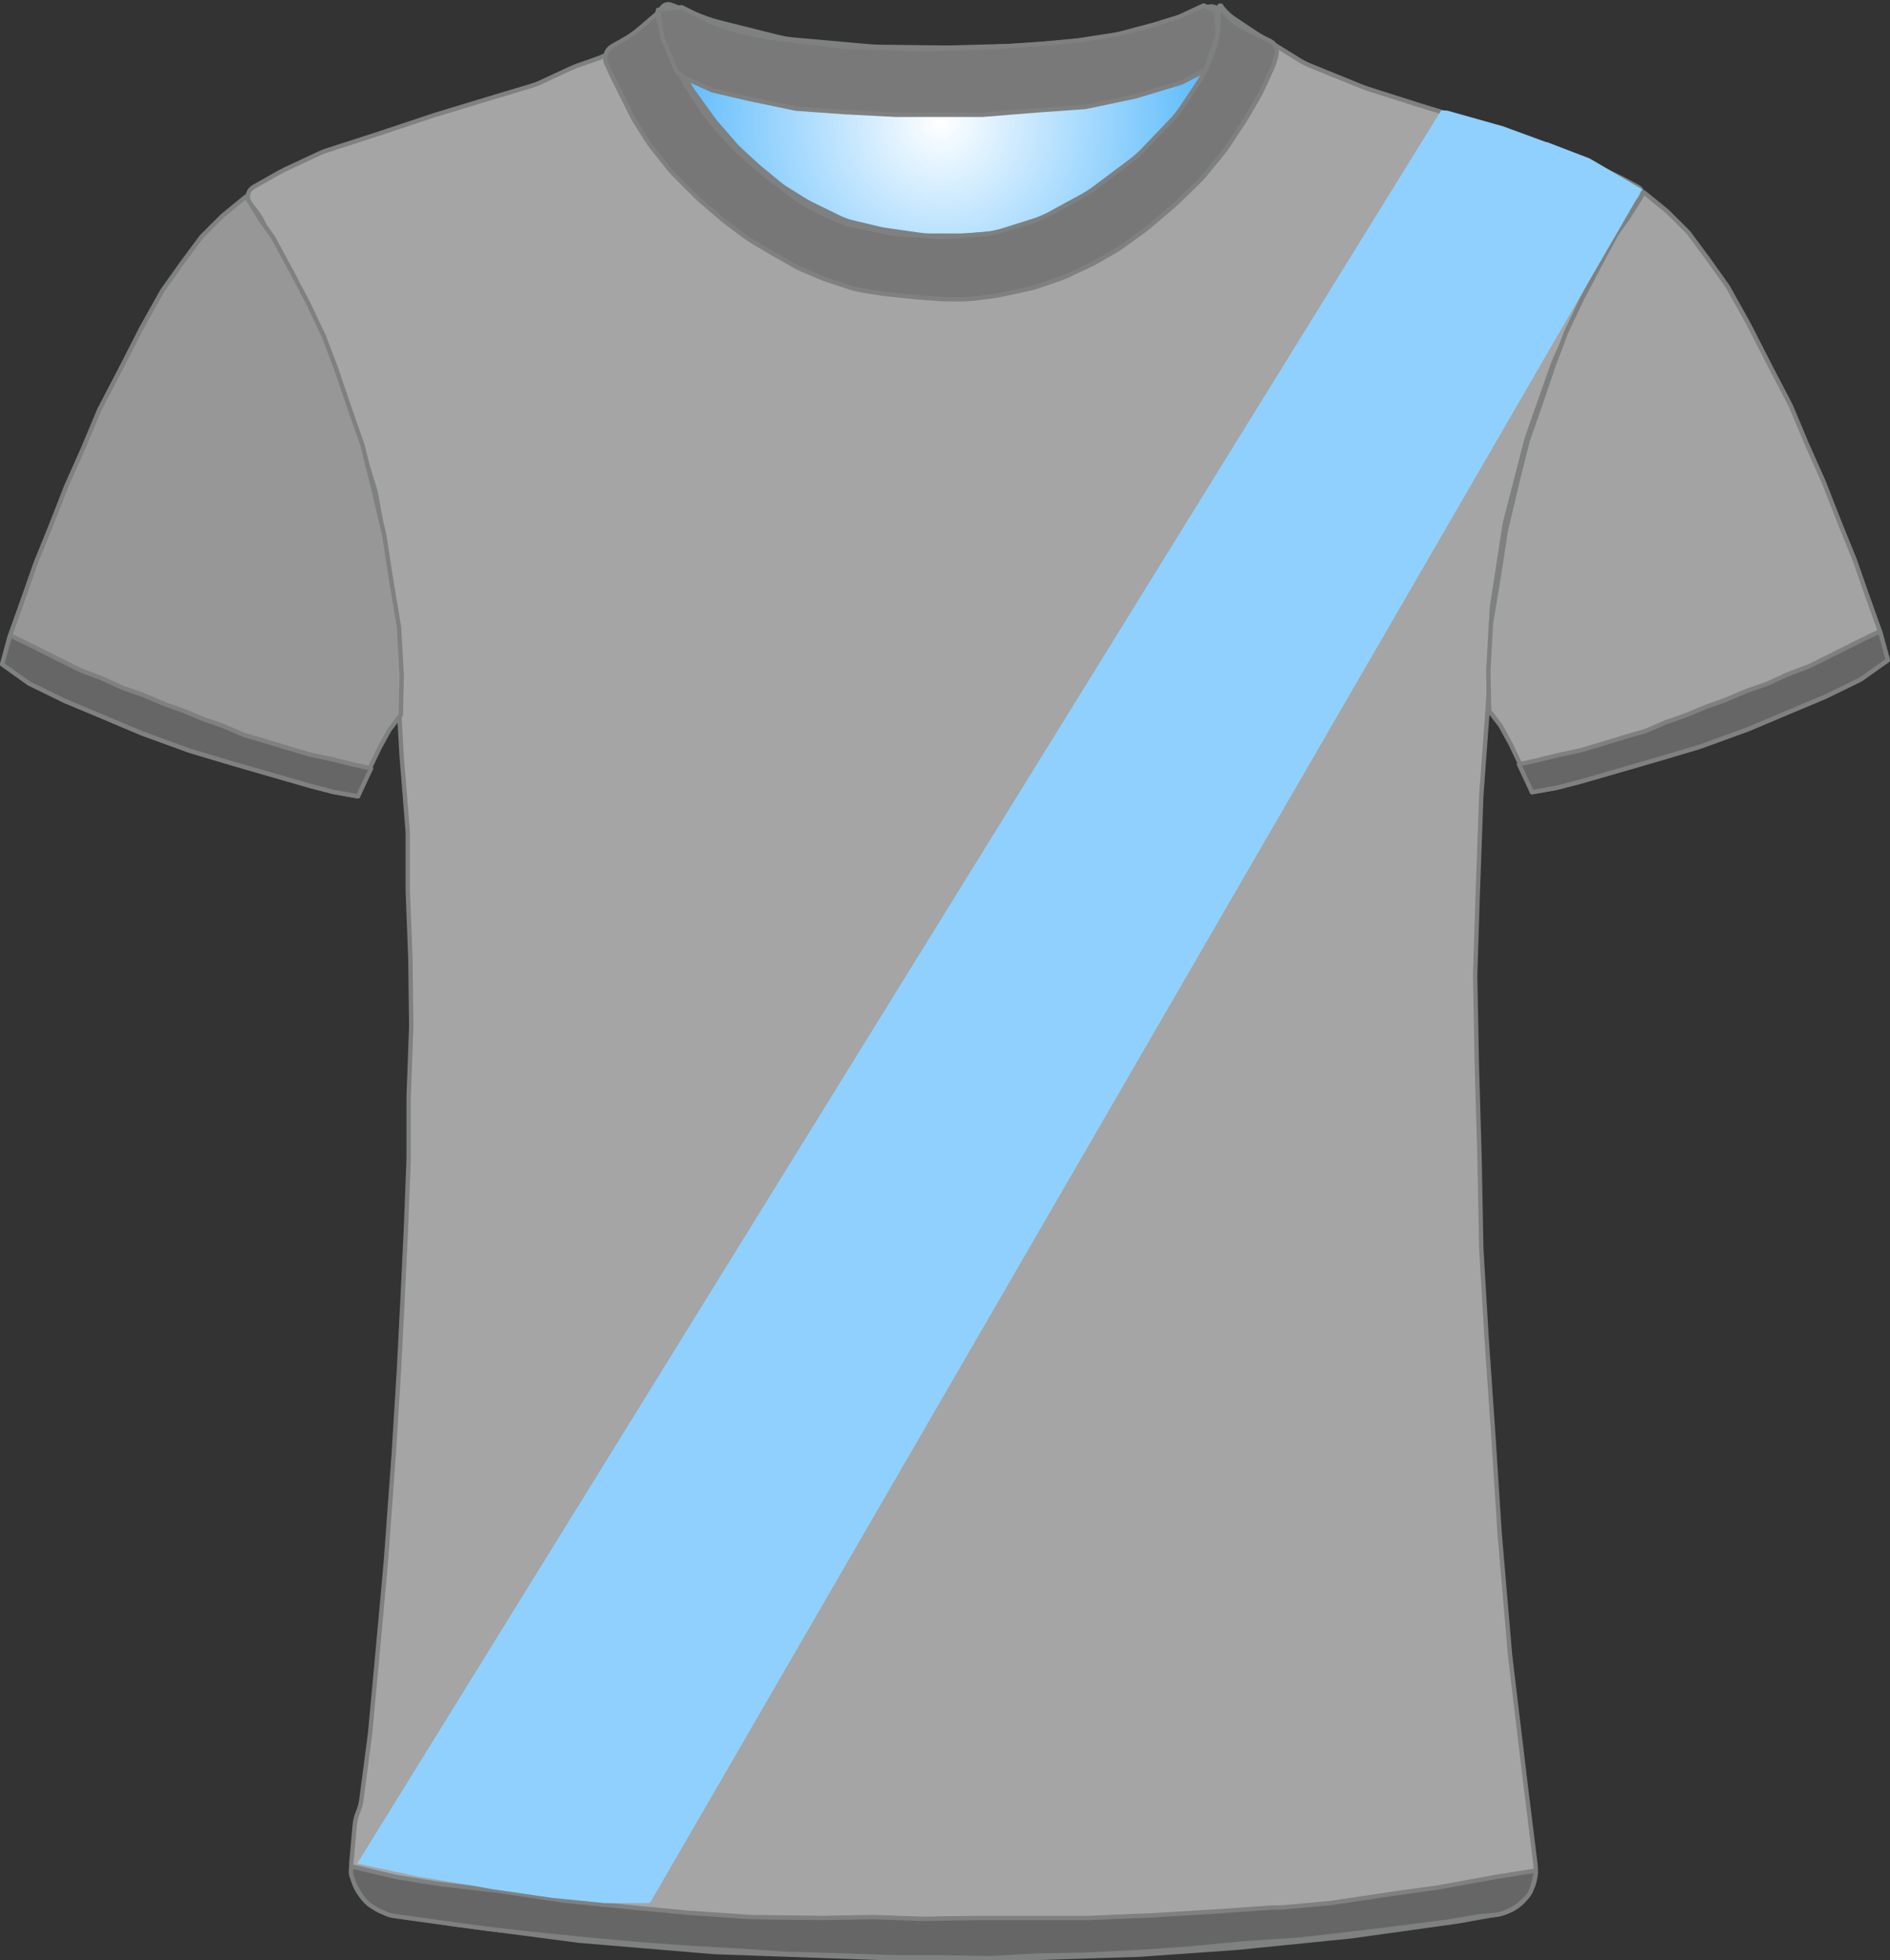 <?xml version="1.0" encoding="UTF-8" standalone="no"?>
<!DOCTYPE svg PUBLIC "-//W3C//DTD SVG 1.1//EN" "http://www.w3.org/Graphics/SVG/1.1/DTD/svg11.dtd">
<svg xmlns="http://www.w3.org/2000/svg" xmlns:xl="http://www.w3.org/1999/xlink" version="1.1" viewBox="31.5 221.5 432.405 448.4" width="432.405pt" height="448.4pt" xmlns:dc="http://purl.org/dc/elements/1.1/">
  <rect x="31.5" y="221.5" width="432.405" height="448.4" fill="#333333" stroke="none"/>
  <defs>
    <radialGradient cx="0" cy="0" r="1" id="Gradient" gradientUnits="userSpaceOnUse">
      <stop offset="0" stop-color="white"/>
      <stop offset="1" stop-color="#43b0fc"/>
    </radialGradient>
    <radialGradient id="Obj_Gradient" xl:href="#Gradient" gradientTransform="translate(246.759 249.4) scale(70.263)"/>
  </defs>
  <g stroke="none" stroke-opacity="1" stroke-dasharray="none" fill="none" fill-opacity="1">
    <title>Minsesotta</title>
    <g>
      <title>Capa 1</title>
      <path d="M 185.006 222.59 L 193.171 225.708 C 194.029 226.036 194.906 226.312 195.797 226.534 L 209.514 229.964 C 210.676 230.254 211.858 230.453 213.051 230.56 L 230.577 232.121 C 231.165 232.174 231.755 232.204 232.345 232.211 L 247.824 232.395 C 248.114 232.398 248.404 232.396 248.695 232.389 L 263.118 232.014 C 263.479 232.005 263.839 231.987 264.199 231.96 L 278.571 230.909 C 279.562 230.836 280.548 230.7 281.521 230.5 L 293.094 228.122 C 294.136 227.907 295.162 227.621 296.165 227.265 L 307.917 223.09 C 309.007 222.703 310.21 223.234 310.659 224.3 L 310.659 224.3 C 311.181 225.54 311.333 226.905 311.097 228.229 L 310.916 229.24 C 310.613 230.941 310.118 232.603 309.442 234.193 L 307.899 237.824 C 307.34 239.139 306.661 240.398 305.868 241.586 L 302.183 247.115 C 301.435 248.236 300.591 249.29 299.659 250.263 L 293.364 256.838 C 292.495 257.744 291.555 258.578 290.55 259.332 L 282.176 265.613 C 281.299 266.27 280.377 266.864 279.416 267.39 L 272.231 271.321 C 270.92 272.039 269.542 272.627 268.116 273.077 L 261.443 275.184 C 259.727 275.726 257.952 276.065 256.156 276.193 L 249.27 276.685 C 248.197 276.762 247.121 276.763 246.049 276.689 L 237.612 276.107 C 236.578 276.036 235.55 275.895 234.535 275.685 L 227.4 274.208 C 225.448 273.805 223.556 273.149 221.774 272.257 L 217.114 269.927 C 215.88 269.31 214.704 268.584 213.6 267.756 L 207.918 263.494 C 207.479 263.165 207.052 262.82 206.637 262.46 L 200.882 257.462 C 200.068 256.755 199.304 255.991 198.597 255.177 L 194.192 250.104 C 193.438 249.236 192.75 248.312 192.134 247.341 L 188.4 241.453 C 188.04 240.885 187.704 240.301 187.395 239.703 L 185.775 236.57 C 185.166 235.392 184.659 234.164 184.262 232.899 L 182.982 228.826 C 182.767 228.142 182.584 227.449 182.434 226.749 L 182.359 226.4 C 182.165 225.492 182.272 224.544 182.665 223.703 L 182.759 223.5 C 183.154 222.655 184.134 222.258 185.006 222.59 Z" fill="url(#Obj_Gradient)"/>
      <path d="M 185.006 222.59 L 193.171 225.708 C 194.029 226.036 194.906 226.312 195.797 226.534 L 209.514 229.964 C 210.676 230.254 211.858 230.453 213.051 230.56 L 230.577 232.121 C 231.165 232.174 231.755 232.204 232.345 232.211 L 247.824 232.395 C 248.114 232.398 248.404 232.396 248.695 232.389 L 263.118 232.014 C 263.479 232.005 263.839 231.987 264.199 231.96 L 278.571 230.909 C 279.562 230.836 280.548 230.7 281.521 230.5 L 293.094 228.122 C 294.136 227.907 295.162 227.621 296.165 227.265 L 307.917 223.09 C 309.007 222.703 310.21 223.234 310.659 224.3 L 310.659 224.3 C 311.181 225.54 311.333 226.905 311.097 228.229 L 310.916 229.24 C 310.613 230.941 310.118 232.603 309.442 234.193 L 307.899 237.824 C 307.34 239.139 306.661 240.398 305.868 241.586 L 302.183 247.115 C 301.435 248.236 300.591 249.29 299.659 250.263 L 293.364 256.838 C 292.495 257.744 291.555 258.578 290.55 259.332 L 282.176 265.613 C 281.299 266.27 280.377 266.864 279.416 267.39 L 272.231 271.321 C 270.92 272.039 269.542 272.627 268.116 273.077 L 261.443 275.184 C 259.727 275.726 257.952 276.065 256.156 276.193 L 249.27 276.685 C 248.197 276.762 247.121 276.763 246.049 276.689 L 237.612 276.107 C 236.578 276.036 235.55 275.895 234.535 275.685 L 227.4 274.208 C 225.448 273.805 223.556 273.149 221.774 272.257 L 217.114 269.927 C 215.88 269.31 214.704 268.584 213.6 267.756 L 207.918 263.494 C 207.479 263.165 207.052 262.82 206.637 262.46 L 200.882 257.462 C 200.068 256.755 199.304 255.991 198.597 255.177 L 194.192 250.104 C 193.438 249.236 192.75 248.312 192.134 247.341 L 188.4 241.453 C 188.04 240.885 187.704 240.301 187.395 239.703 L 185.775 236.57 C 185.166 235.392 184.659 234.164 184.262 232.899 L 182.982 228.826 C 182.767 228.142 182.584 227.449 182.434 226.749 L 182.359 226.4 C 182.165 225.492 182.272 224.544 182.665 223.703 L 182.759 223.5 C 183.154 222.655 184.134 222.258 185.006 222.59 Z" stroke="#7f8080" stroke-linecap="round" stroke-linejoin="round" stroke-width="1"/>
      <path d="M 120.973 659.264 L 134.716 661.554 C 134.899 661.585 135.083 661.612 135.267 661.636 L 163.621 665.352 C 163.867 665.384 164.115 665.41 164.362 665.431 L 194.605 667.968 C 194.862 667.989 195.12 668.005 195.377 668.014 L 234.308 669.39 C 234.497 669.397 234.685 669.4 234.874 669.4 L 266.341 669.4 C 266.507 669.4 266.674 669.397 266.841 669.392 L 291.875 668.61 C 292.086 668.603 292.296 668.593 292.506 668.578 L 314.553 667.017 C 314.712 667.006 314.87 666.992 315.028 666.976 L 340.288 664.431 C 340.49 664.41 340.691 664.386 340.892 664.358 L 364.685 661.043 C 364.889 661.014 365.092 660.982 365.295 660.946 L 374.491 659.3 C 379.818 658.347 383.469 653.393 382.802 648.023 L 380.595 630.232 C 380.592 630.211 380.589 630.189 380.587 630.168 L 377.023 600.47 C 377.002 600.29 376.983 600.11 376.968 599.93 L 374.605 572.37 C 374.596 572.257 374.587 572.143 374.58 572.029 L 373.193 550.438 C 373.192 550.413 373.19 550.387 373.188 550.362 L 371.596 527.276 C 371.593 527.225 371.589 527.175 371.586 527.124 L 370.41 507.322 C 370.397 507.107 370.389 506.893 370.385 506.678 L 369.992 486.083 C 369.991 486.028 369.99 485.972 369.988 485.917 L 369.393 465.683 C 369.392 465.628 369.39 465.572 369.389 465.517 L 368.999 445.008 C 368.993 444.736 368.995 444.464 369.004 444.193 L 369.59 425.833 C 369.59 425.811 369.591 425.789 369.592 425.767 L 370.38 403.898 C 370.387 403.699 370.398 403.501 370.413 403.303 L 371.97 382.082 C 371.984 381.894 371.994 381.706 372.002 381.517 L 372.756 361.618 C 372.779 361.007 372.837 360.397 372.931 359.792 L 375.67 341.988 C 375.75 341.463 375.857 340.942 375.99 340.428 L 380.618 322.47 C 380.733 322.024 380.868 321.582 381.021 321.147 L 386.741 304.908 C 386.908 304.436 387.096 303.973 387.305 303.519 L 392.837 291.534 C 392.939 291.311 393.047 291.091 393.16 290.874 L 398.522 280.532 C 398.568 280.444 398.614 280.356 398.662 280.269 L 403.878 270.652 C 404.615 269.293 405.565 268.06 406.691 267 L 406.691 267 C 407.366 266.365 407.398 265.302 406.763 264.627 C 406.638 264.495 406.493 264.383 406.333 264.298 L 403.119 262.576 C 402.9 262.459 402.679 262.347 402.455 262.24 L 394.601 258.491 C 394.194 258.297 393.78 258.12 393.358 257.961 L 383.683 254.31 C 383.488 254.237 383.292 254.167 383.094 254.101 L 370.4 249.87 C 370.26 249.823 370.121 249.779 369.98 249.736 L 357.097 245.832 C 357.026 245.811 356.956 245.789 356.885 245.766 L 344.381 241.788 C 343.988 241.663 343.599 241.522 343.216 241.367 L 331.24 236.507 C 330.409 236.17 329.607 235.763 328.844 235.291 L 319.224 229.344 C 319.069 229.248 318.915 229.149 318.762 229.048 L 313.872 225.788 C 312.891 225.133 312.019 224.327 311.291 223.4 L 311.291 223.4 C 311.185 223.266 310.991 223.242 310.856 223.348 C 310.753 223.429 310.712 223.565 310.754 223.689 L 310.891 224.1 C 311.35 225.478 311.455 226.949 311.195 228.378 L 310.8 230.551 C 310.528 232.043 310.047 233.488 309.369 234.844 L 307.836 237.909 C 307.54 238.502 307.206 239.077 306.838 239.629 L 303.635 244.434 C 303.206 245.077 302.731 245.688 302.214 246.263 L 297.652 251.332 C 297.611 251.377 297.57 251.423 297.528 251.468 L 291.534 257.976 C 290.906 258.657 290.221 259.283 289.485 259.846 L 284.46 263.688 C 284.014 264.029 283.551 264.346 283.071 264.639 L 276.585 268.594 C 275.923 268.997 275.233 269.352 274.52 269.656 L 267.404 272.684 C 266.597 273.027 265.762 273.304 264.909 273.511 L 260.83 274.5 C 260.005 274.7 259.166 274.834 258.32 274.9 L 252.619 275.35 C 252.201 275.383 251.78 275.4 251.36 275.4 L 244.328 275.4 C 243.571 275.4 242.815 275.346 242.065 275.239 L 234.119 274.104 C 233.634 274.035 233.152 273.943 232.675 273.83 L 226.714 272.41 C 225.569 272.138 224.457 271.739 223.399 271.223 L 217.119 268.156 C 216.634 267.919 216.161 267.657 215.702 267.373 L 211.491 264.758 C 210.891 264.387 210.317 263.975 209.773 263.528 L 205.326 259.876 C 205.103 259.692 204.884 259.502 204.671 259.307 L 200.868 255.821 C 200.417 255.407 199.99 254.968 199.589 254.505 L 195.47 249.753 C 195.151 249.385 194.848 249.002 194.564 248.606 L 190.134 242.436 C 189.639 241.746 189.2 241.019 188.821 240.26 L 186.244 235.107 C 186.209 235.036 186.174 234.964 186.139 234.892 L 184.891 232.3 C 184.04 230.533 183.685 228.569 183.862 226.616 L 184.042 224.633 C 184.066 224.372 183.873 224.14 183.611 224.116 C 183.449 224.101 183.29 224.171 183.191 224.3 L 183.191 224.3 C 182.527 225.162 181.747 225.929 180.873 226.576 L 176.976 229.463 C 176.853 229.554 176.728 229.644 176.601 229.732 L 171.979 232.954 C 170.792 233.781 169.499 234.443 168.134 234.923 L 163.527 236.541 C 163.036 236.714 162.555 236.91 162.083 237.129 L 155.236 240.314 C 154.54 240.637 153.822 240.911 153.086 241.131 L 142.216 244.392 C 142.199 244.398 142.182 244.403 142.166 244.408 L 131.198 247.737 C 131.06 247.779 130.922 247.823 130.786 247.868 L 117.864 252.175 C 117.815 252.192 117.766 252.208 117.717 252.224 L 106.349 255.891 C 105.711 256.097 105.086 256.343 104.478 256.627 L 96.546 260.34 C 96.176 260.513 95.813 260.701 95.457 260.902 L 89.511 264.263 C 88.257 264.971 87.816 266.561 88.524 267.814 C 88.601 267.95 88.69 268.08 88.791 268.2 L 89.655 269.237 C 90.41 270.143 91.062 271.13 91.6 272.179 L 94.678 278.179 C 94.753 278.326 94.831 278.472 94.911 278.617 L 98.866 285.773 C 98.949 285.924 99.03 286.077 99.109 286.231 L 103.217 294.269 C 103.466 294.756 103.69 295.256 103.888 295.766 L 107.371 304.748 C 107.384 304.783 107.398 304.817 107.411 304.852 L 111.008 313.938 C 111.13 314.246 111.242 314.558 111.345 314.873 L 113.967 322.926 C 113.983 322.975 113.999 323.025 114.014 323.075 L 117.086 332.833 C 117.289 333.477 117.451 334.133 117.571 334.798 L 119.556 345.807 C 119.579 345.936 119.601 346.065 119.621 346.193 L 121.327 357.187 C 121.369 357.462 121.405 357.739 121.433 358.016 L 122.321 366.713 C 122.367 367.171 122.394 367.63 122.401 368.091 L 122.586 380.066 C 122.589 380.289 122.597 380.511 122.61 380.733 L 123.38 394.215 C 123.387 394.338 123.396 394.462 123.406 394.585 L 124.739 411.159 C 124.774 411.586 124.791 412.014 124.791 412.443 L 124.791 424.892 C 124.791 425.097 124.795 425.302 124.803 425.507 L 125.383 440.596 C 125.388 440.732 125.392 440.868 125.393 441.004 L 125.586 455.8 C 125.589 456.067 125.586 456.333 125.576 456.6 L 125.002 472.104 C 124.994 472.301 124.991 472.499 124.991 472.696 L 124.991 486.292 C 124.991 486.497 124.987 486.702 124.979 486.907 L 124.394 502.122 C 124.392 502.174 124.39 502.226 124.387 502.278 L 123.592 518.781 C 123.591 518.793 123.59 518.807 123.59 518.819 L 122.795 534.511 C 122.792 534.57 122.789 534.63 122.785 534.689 L 121.596 553.91 C 121.593 553.97 121.589 554.03 121.584 554.09 L 119.801 578.459 C 119.794 578.553 119.787 578.647 119.778 578.74 L 117.992 598.385 C 117.991 598.395 117.99 598.405 117.989 598.415 L 116.219 617.5 C 116.2 617.7 116.178 617.9 116.152 618.099 L 114.191 633.072 C 114.058 634.086 113.789 635.078 113.391 636.02 L 113.391 636.02 C 112.993 636.961 112.745 637.957 112.654 638.975 L 111.891 647.52 C 111.383 653.207 115.341 658.325 120.973 659.264 Z" fill="#a5a5a5"/>
      <path d="M 120.973 659.264 L 134.716 661.554 C 134.899 661.585 135.083 661.612 135.267 661.636 L 163.621 665.352 C 163.867 665.384 164.115 665.41 164.362 665.431 L 194.605 667.968 C 194.862 667.989 195.12 668.005 195.377 668.014 L 234.308 669.39 C 234.497 669.397 234.685 669.4 234.874 669.4 L 266.341 669.4 C 266.507 669.4 266.674 669.397 266.841 669.392 L 291.875 668.61 C 292.086 668.603 292.296 668.593 292.506 668.578 L 314.553 667.017 C 314.712 667.006 314.87 666.992 315.028 666.976 L 340.288 664.431 C 340.49 664.41 340.691 664.386 340.892 664.358 L 364.685 661.043 C 364.889 661.014 365.092 660.982 365.295 660.946 L 374.491 659.3 C 379.818 658.347 383.469 653.393 382.802 648.023 L 380.595 630.232 C 380.592 630.211 380.589 630.189 380.587 630.168 L 377.023 600.47 C 377.002 600.29 376.983 600.11 376.968 599.93 L 374.605 572.37 C 374.596 572.257 374.587 572.143 374.58 572.029 L 373.193 550.438 C 373.192 550.413 373.19 550.387 373.188 550.362 L 371.596 527.276 C 371.593 527.225 371.589 527.175 371.586 527.124 L 370.41 507.322 C 370.397 507.107 370.389 506.893 370.385 506.678 L 369.992 486.083 C 369.991 486.028 369.99 485.972 369.988 485.917 L 369.393 465.683 C 369.392 465.628 369.39 465.572 369.389 465.517 L 368.999 445.008 C 368.993 444.736 368.995 444.464 369.004 444.193 L 369.59 425.833 C 369.59 425.811 369.591 425.789 369.592 425.767 L 370.38 403.898 C 370.387 403.699 370.398 403.501 370.413 403.303 L 371.97 382.082 C 371.984 381.894 371.994 381.706 372.002 381.517 L 372.756 361.618 C 372.779 361.007 372.837 360.397 372.931 359.792 L 375.67 341.988 C 375.75 341.463 375.857 340.942 375.99 340.428 L 380.618 322.47 C 380.733 322.024 380.868 321.582 381.021 321.147 L 386.741 304.908 C 386.908 304.436 387.096 303.973 387.305 303.519 L 392.837 291.534 C 392.939 291.311 393.047 291.091 393.16 290.874 L 398.522 280.532 C 398.568 280.444 398.614 280.356 398.662 280.269 L 403.878 270.652 C 404.615 269.293 405.565 268.06 406.691 267 L 406.691 267 C 407.366 266.365 407.398 265.302 406.763 264.627 C 406.638 264.495 406.493 264.383 406.333 264.298 L 403.119 262.576 C 402.9 262.459 402.679 262.347 402.455 262.24 L 394.601 258.491 C 394.194 258.297 393.78 258.12 393.358 257.961 L 383.683 254.31 C 383.488 254.237 383.292 254.167 383.094 254.101 L 370.4 249.87 C 370.26 249.823 370.121 249.779 369.98 249.736 L 357.097 245.832 C 357.026 245.811 356.956 245.789 356.885 245.766 L 344.381 241.788 C 343.988 241.663 343.599 241.522 343.216 241.367 L 331.24 236.507 C 330.409 236.17 329.607 235.763 328.844 235.291 L 319.224 229.344 C 319.069 229.248 318.915 229.149 318.762 229.048 L 313.872 225.788 C 312.891 225.133 312.019 224.327 311.291 223.4 L 311.291 223.4 C 311.185 223.266 310.991 223.242 310.856 223.348 C 310.753 223.429 310.712 223.565 310.754 223.689 L 310.891 224.1 C 311.35 225.478 311.455 226.949 311.195 228.378 L 310.8 230.551 C 310.528 232.043 310.047 233.488 309.369 234.844 L 307.836 237.909 C 307.54 238.502 307.206 239.077 306.838 239.629 L 303.635 244.434 C 303.206 245.077 302.731 245.688 302.214 246.263 L 297.652 251.332 C 297.611 251.377 297.57 251.423 297.528 251.468 L 291.534 257.976 C 290.906 258.657 290.221 259.283 289.485 259.846 L 284.46 263.688 C 284.014 264.029 283.551 264.346 283.071 264.639 L 276.585 268.594 C 275.923 268.997 275.233 269.352 274.52 269.656 L 267.404 272.684 C 266.597 273.027 265.762 273.304 264.909 273.511 L 260.83 274.5 C 260.005 274.7 259.166 274.834 258.32 274.9 L 252.619 275.35 C 252.201 275.383 251.78 275.4 251.36 275.4 L 244.328 275.4 C 243.571 275.4 242.815 275.346 242.065 275.239 L 234.119 274.104 C 233.634 274.035 233.152 273.943 232.675 273.83 L 226.714 272.41 C 225.569 272.138 224.457 271.739 223.399 271.223 L 217.119 268.156 C 216.634 267.919 216.161 267.657 215.702 267.373 L 211.491 264.758 C 210.891 264.387 210.317 263.975 209.773 263.528 L 205.326 259.876 C 205.103 259.692 204.884 259.502 204.671 259.307 L 200.868 255.821 C 200.417 255.407 199.99 254.968 199.589 254.505 L 195.47 249.753 C 195.151 249.385 194.848 249.002 194.564 248.606 L 190.134 242.436 C 189.639 241.746 189.2 241.019 188.821 240.26 L 186.244 235.107 C 186.209 235.036 186.174 234.964 186.139 234.892 L 184.891 232.3 C 184.04 230.533 183.685 228.569 183.862 226.616 L 184.042 224.633 C 184.066 224.372 183.873 224.14 183.611 224.116 C 183.449 224.101 183.29 224.171 183.191 224.3 L 183.191 224.3 C 182.527 225.162 181.747 225.929 180.873 226.576 L 176.976 229.463 C 176.853 229.554 176.728 229.644 176.601 229.732 L 171.979 232.954 C 170.792 233.781 169.499 234.443 168.134 234.923 L 163.527 236.541 C 163.036 236.714 162.555 236.91 162.083 237.129 L 155.236 240.314 C 154.54 240.637 153.822 240.911 153.086 241.131 L 142.216 244.392 C 142.199 244.398 142.182 244.403 142.166 244.408 L 131.198 247.737 C 131.06 247.779 130.922 247.823 130.786 247.868 L 117.864 252.175 C 117.815 252.192 117.766 252.208 117.717 252.224 L 106.349 255.891 C 105.711 256.097 105.086 256.343 104.478 256.627 L 96.546 260.34 C 96.176 260.513 95.813 260.701 95.457 260.902 L 89.511 264.263 C 88.257 264.971 87.816 266.561 88.524 267.814 C 88.601 267.95 88.69 268.08 88.791 268.2 L 89.655 269.237 C 90.41 270.143 91.062 271.13 91.6 272.179 L 94.678 278.179 C 94.753 278.326 94.831 278.472 94.911 278.617 L 98.866 285.773 C 98.949 285.924 99.03 286.077 99.109 286.231 L 103.217 294.269 C 103.466 294.756 103.69 295.256 103.888 295.766 L 107.371 304.748 C 107.384 304.783 107.398 304.817 107.411 304.852 L 111.008 313.938 C 111.13 314.246 111.242 314.558 111.345 314.873 L 113.967 322.926 C 113.983 322.975 113.999 323.025 114.014 323.075 L 117.086 332.833 C 117.289 333.477 117.451 334.133 117.571 334.798 L 119.556 345.807 C 119.579 345.936 119.601 346.065 119.621 346.193 L 121.327 357.187 C 121.369 357.462 121.405 357.739 121.433 358.016 L 122.321 366.713 C 122.367 367.171 122.394 367.63 122.401 368.091 L 122.586 380.066 C 122.589 380.289 122.597 380.511 122.61 380.733 L 123.38 394.215 C 123.387 394.338 123.396 394.462 123.406 394.585 L 124.739 411.159 C 124.774 411.586 124.791 412.014 124.791 412.443 L 124.791 424.892 C 124.791 425.097 124.795 425.302 124.803 425.507 L 125.383 440.596 C 125.388 440.732 125.392 440.868 125.393 441.004 L 125.586 455.8 C 125.589 456.067 125.586 456.333 125.576 456.6 L 125.002 472.104 C 124.994 472.301 124.991 472.499 124.991 472.696 L 124.991 486.292 C 124.991 486.497 124.987 486.702 124.979 486.907 L 124.394 502.122 C 124.392 502.174 124.39 502.226 124.387 502.278 L 123.592 518.781 C 123.591 518.793 123.59 518.807 123.59 518.819 L 122.795 534.511 C 122.792 534.57 122.789 534.63 122.785 534.689 L 121.596 553.91 C 121.593 553.97 121.589 554.03 121.584 554.09 L 119.801 578.459 C 119.794 578.553 119.787 578.647 119.778 578.74 L 117.992 598.385 C 117.991 598.395 117.99 598.405 117.989 598.415 L 116.219 617.5 C 116.2 617.7 116.178 617.9 116.152 618.099 L 114.191 633.072 C 114.058 634.086 113.789 635.078 113.391 636.02 L 113.391 636.02 C 112.993 636.961 112.745 637.957 112.654 638.975 L 111.891 647.52 C 111.383 653.207 115.341 658.325 120.973 659.264 Z" stroke="#7f8080" stroke-linecap="round" stroke-linejoin="round" stroke-width="1"/>
      <path d="M 32 373.446 L 38.2 377.846 L 46.4 381.846 L 55 385.446 L 64 389.246 L 75 393.246 L 84.4 396.046 L 93.4 398.646 L 102.4 401.246 L 107.8 402.646 L 113.4 403.646 L 115.8 397.846 L 118.4 392.446 L 120.6 388.446 L 123.2 385.046 L 123.4 376.046 L 122.8 365.046 L 121 354.246 L 119.4 343.846 L 116.8 332.846 L 114.4 323.246 L 111.6 315.246 L 108.4 305.846 L 105.6 298.446 L 102 290.846 L 98 283.246 L 94 275.846 L 91.4 272.246 L 87.8 266.446 L 82.4 270.846 L 77.6 275.646 L 73 281.846 L 68.6 288.046 L 63.8 296.646 L 59 306.046 L 54.2 315.246 L 50.6 323.846 L 46.6 332.846 L 43.4 341.046 L 39.6 350.446 L 36.8 358.446 L 33.8 366.846 Z" fill="#979797"/>
      <path d="M 32 373.446 L 38.2 377.846 L 46.4 381.846 L 55 385.446 L 64 389.246 L 75 393.246 L 84.4 396.046 L 93.4 398.646 L 102.4 401.246 L 107.8 402.646 L 113.4 403.646 L 115.8 397.846 L 118.4 392.446 L 120.6 388.446 L 123.2 385.046 L 123.4 376.046 L 122.8 365.046 L 121 354.246 L 119.4 343.846 L 116.8 332.846 L 114.4 323.246 L 111.6 315.246 L 108.4 305.846 L 105.6 298.446 L 102 290.846 L 98 283.246 L 94 275.846 L 91.4 272.246 L 87.8 266.446 L 82.4 270.846 L 77.6 275.646 L 73 281.846 L 68.6 288.046 L 63.8 296.646 L 59 306.046 L 54.2 315.246 L 50.6 323.846 L 46.6 332.846 L 43.4 341.046 L 39.6 350.446 L 36.8 358.446 L 33.8 366.846 Z" stroke="#7f8080" stroke-linecap="round" stroke-linejoin="round" stroke-width="1"/>
      <path d="M 463.405 372.503 L 457.205 376.903 L 449.005 380.903 L 440.405 384.503 L 431.405 388.303 L 420.405 392.303 L 411.005 395.103 L 402.005 397.703 L 393.005 400.303 L 387.605 401.703 L 382.005 402.703 L 379.605 396.903 L 377.005 391.503 L 374.805 387.503 L 372.205 384.103 L 372.005 375.103 L 372.605 364.103 L 374.405 353.303 L 376.005 342.903 L 378.605 331.903 L 381.005 322.303 L 383.805 314.303 L 387.005 304.903 L 389.805 297.503 L 393.405 289.903 L 397.405 282.303 L 401.405 274.903 L 404.005 271.303 L 407.605 265.503 L 413.005 269.903 L 417.805 274.703 L 422.405 280.903 L 426.805 287.103 L 431.605 295.703 L 436.405 305.103 L 441.205 314.303 L 444.805 322.903 L 448.805 331.903 L 452.005 340.103 L 455.805 349.503 L 458.605 357.503 L 461.605 365.903 Z" fill="#a3a3a3"/>
      <path d="M 463.405 372.503 L 457.205 376.903 L 449.005 380.903 L 440.405 384.503 L 431.405 388.303 L 420.405 392.303 L 411.005 395.103 L 402.005 397.703 L 393.005 400.303 L 387.605 401.703 L 382.005 402.703 L 379.605 396.903 L 377.005 391.503 L 374.805 387.503 L 372.205 384.103 L 372.005 375.103 L 372.605 364.103 L 374.405 353.303 L 376.005 342.903 L 378.605 331.903 L 381.005 322.303 L 383.805 314.303 L 387.005 304.903 L 389.805 297.503 L 393.405 289.903 L 397.405 282.303 L 401.405 274.903 L 404.005 271.303 L 407.605 265.503 L 413.005 269.903 L 417.805 274.703 L 422.405 280.903 L 426.805 287.103 L 431.605 295.703 L 436.405 305.103 L 441.205 314.303 L 444.805 322.903 L 448.805 331.903 L 452.005 340.103 L 455.805 349.503 L 458.605 357.503 L 461.605 365.903 Z" stroke="#7f8080" stroke-linecap="round" stroke-linejoin="round" stroke-width="1"/>
      <path d="M 32 373.446 L 38.2 377.846 L 46.4 381.846 L 55 385.446 L 64 389.246 L 75 393.246 L 84.4 396.046 L 93.4 398.646 L 102.4 401.246 L 107.8 402.646 L 113.4 403.646 L 116.4 397.246 L 112.6 396.446 L 107.8 395.246 L 102.2 394.046 L 96.2 392.246 L 91.6 390.846 L 87.4 389.646 L 82.8 387.646 L 78.2 386.046 L 73.4 384.046 L 69.4 382.646 L 64.2 380.446 L 59.6 378.846 L 54.8 376.646 L 50 374.846 L 46 372.846 L 41.6 370.646 L 37.2 368.446 L 33.8 366.846 Z" fill="#666"/>
      <path d="M 32 373.446 L 38.2 377.846 L 46.4 381.846 L 55 385.446 L 64 389.246 L 75 393.246 L 84.4 396.046 L 93.4 398.646 L 102.4 401.246 L 107.8 402.646 L 113.4 403.646 L 116.4 397.246 L 112.6 396.446 L 107.8 395.246 L 102.2 394.046 L 96.2 392.246 L 91.6 390.846 L 87.4 389.646 L 82.8 387.646 L 78.2 386.046 L 73.4 384.046 L 69.4 382.646 L 64.2 380.446 L 59.6 378.846 L 54.8 376.646 L 50 374.846 L 46 372.846 L 41.6 370.646 L 37.2 368.446 L 33.8 366.846 Z" stroke="#7f8080" stroke-linecap="round" stroke-linejoin="round" stroke-width="1"/>
      <path d="M 463.405 372.503 L 457.205 376.903 L 449.005 380.903 L 440.405 384.503 L 431.405 388.303 L 420.405 392.303 L 411.005 395.103 L 402.005 397.703 L 393.005 400.303 L 387.605 401.703 L 382.005 402.703 L 379.005 396.303 L 382.805 395.503 L 387.605 394.303 L 393.205 393.103 L 399.205 391.303 L 403.805 389.903 L 408.005 388.703 L 412.605 386.703 L 417.205 385.103 L 422.005 383.103 L 426.005 381.703 L 431.205 379.503 L 435.805 377.903 L 440.605 375.703 L 445.405 373.903 L 449.405 371.903 L 453.805 369.703 L 458.205 367.503 L 461.605 365.903 Z" fill="#666"/>
      <path d="M 463.405 372.503 L 457.205 376.903 L 449.005 380.903 L 440.405 384.503 L 431.405 388.303 L 420.405 392.303 L 411.005 395.103 L 402.005 397.703 L 393.005 400.303 L 387.605 401.703 L 382.005 402.703 L 379.005 396.303 L 382.805 395.503 L 387.605 394.303 L 393.205 393.103 L 399.205 391.303 L 403.805 389.903 L 408.005 388.703 L 412.605 386.703 L 417.205 385.103 L 422.005 383.103 L 426.005 381.703 L 431.205 379.503 L 435.805 377.903 L 440.605 375.703 L 445.405 373.903 L 449.405 371.903 L 453.805 369.703 L 458.205 367.503 L 461.605 365.903 Z" stroke="#7f8080" stroke-linecap="round" stroke-linejoin="round" stroke-width="1"/>
      <path d="M 182.572 223.964 L 177.843 228.017 C 176.693 229.003 175.448 229.873 174.126 230.614 L 171.6 232.032 C 170.164 232.837 169.584 234.606 170.262 236.105 L 171.28 238.352 C 171.402 238.62 171.528 238.887 171.66 239.15 L 173.462 242.755 L 175.949 247.729 C 176.291 248.412 176.667 249.078 177.075 249.725 L 179.401 253.408 C 179.842 254.105 180.319 254.778 180.832 255.424 L 184.243 259.722 C 184.789 260.41 185.374 261.066 185.995 261.687 L 190.661 266.353 C 191.062 266.754 191.477 267.14 191.907 267.51 L 196.47 271.444 C 196.865 271.784 197.271 272.111 197.688 272.424 L 201.663 275.405 C 202.329 275.904 203.021 276.367 203.737 276.792 L 207.87 279.241 C 207.998 279.317 208.127 279.391 208.257 279.465 L 212.954 282.127 C 213.692 282.545 214.453 282.922 215.233 283.257 L 218.783 284.778 C 219.369 285.029 219.965 285.256 220.57 285.457 L 225.588 287.13 C 226.835 287.546 228.116 287.854 229.416 288.051 L 233.515 288.672 C 233.88 288.727 234.246 288.774 234.613 288.811 L 241.495 289.517 C 241.74 289.542 241.985 289.563 242.231 289.581 L 246.758 289.898 C 247.294 289.936 247.831 289.955 248.368 289.955 L 251.63 289.955 C 252.584 289.955 253.537 289.895 254.483 289.777 L 258.472 289.279 C 259.132 289.196 259.788 289.085 260.438 288.946 L 266.52 287.642 C 267.414 287.451 268.296 287.206 269.161 286.91 L 273.67 285.364 C 274.464 285.091 275.243 284.776 276.003 284.418 L 280.837 282.143 C 281.387 281.884 281.927 281.604 282.455 281.302 L 286.223 279.149 C 286.915 278.753 287.587 278.321 288.235 277.856 L 292.911 274.495 C 293.412 274.135 293.898 273.755 294.368 273.356 L 299.689 268.841 C 300.071 268.517 300.443 268.18 300.803 267.832 L 305.502 263.284 C 306.142 262.665 306.745 262.009 307.309 261.321 L 311.102 256.684 C 311.609 256.065 312.083 255.42 312.522 254.751 L 316.139 249.247 C 316.355 248.919 316.562 248.585 316.76 248.247 L 319.283 243.943 C 319.669 243.285 320.022 242.607 320.341 241.914 L 322.459 237.303 C 322.992 236.143 323.363 234.915 323.562 233.655 L 323.562 233.655 C 323.741 232.525 323.161 231.412 322.134 230.91 L 316.841 228.322 C 315.526 227.679 314.292 226.885 313.162 225.955 L 312.756 225.62 C 311.912 224.925 311.289 223.999 310.962 222.955 L 310.962 222.955 C 310.916 222.805 310.757 222.722 310.608 222.769 C 310.492 222.805 310.413 222.91 310.409 223.03 L 310.3 226.453 C 310.209 229.296 309.592 232.098 308.479 234.716 L 307.602 236.779 C 307.043 238.093 306.364 239.353 305.572 240.541 L 301.886 246.07 C 301.138 247.191 300.294 248.244 299.362 249.218 L 293.067 255.792 C 292.199 256.699 291.258 257.533 290.254 258.286 L 281.879 264.567 C 281.002 265.225 280.08 265.819 279.119 266.345 L 271.934 270.276 C 270.623 270.993 269.245 271.581 267.82 272.031 L 261.147 274.139 C 259.43 274.681 257.655 275.02 255.859 275.148 L 248.973 275.64 C 247.901 275.716 246.824 275.718 245.752 275.644 L 237.315 275.062 C 236.281 274.991 235.253 274.849 234.238 274.639 L 227.103 273.163 C 225.151 272.759 223.26 272.103 221.477 271.212 L 216.817 268.882 C 215.583 268.265 214.407 267.538 213.303 266.71 L 207.621 262.449 C 207.182 262.12 206.755 261.775 206.34 261.415 L 200.585 256.417 C 199.771 255.71 199.007 254.946 198.3 254.132 L 193.895 249.059 C 193.141 248.191 192.453 247.267 191.837 246.296 L 188.103 240.408 C 187.743 239.839 187.407 239.255 187.098 238.657 L 185.478 235.525 C 184.869 234.347 184.363 233.119 183.965 231.854 L 182.685 227.78 C 182.47 227.097 182.287 226.404 182.137 225.704 L 181.912 224.652 C 181.827 224.255 182.053 223.857 182.438 223.727 L 182.438 223.727 C 182.51 223.703 182.589 223.742 182.613 223.814 C 182.631 223.868 182.615 223.927 182.572 223.964 Z" fill="#777"/>
      <path d="M 182.572 223.964 L 177.843 228.017 C 176.693 229.003 175.448 229.873 174.126 230.614 L 171.6 232.032 C 170.164 232.837 169.584 234.606 170.262 236.105 L 171.28 238.352 C 171.402 238.62 171.528 238.887 171.66 239.15 L 173.462 242.755 L 175.949 247.729 C 176.291 248.412 176.667 249.078 177.075 249.725 L 179.401 253.408 C 179.842 254.105 180.319 254.778 180.832 255.424 L 184.243 259.722 C 184.789 260.41 185.374 261.066 185.995 261.687 L 190.661 266.353 C 191.062 266.754 191.477 267.14 191.907 267.51 L 196.47 271.444 C 196.865 271.784 197.271 272.111 197.688 272.424 L 201.663 275.405 C 202.329 275.904 203.021 276.367 203.737 276.792 L 207.87 279.241 C 207.998 279.317 208.127 279.391 208.257 279.465 L 212.954 282.127 C 213.692 282.545 214.453 282.922 215.233 283.257 L 218.783 284.778 C 219.369 285.029 219.965 285.256 220.57 285.457 L 225.588 287.13 C 226.835 287.546 228.116 287.854 229.416 288.051 L 233.515 288.672 C 233.88 288.727 234.246 288.774 234.613 288.811 L 241.495 289.517 C 241.74 289.542 241.985 289.563 242.231 289.581 L 246.758 289.898 C 247.294 289.936 247.831 289.955 248.368 289.955 L 251.63 289.955 C 252.584 289.955 253.537 289.895 254.483 289.777 L 258.472 289.279 C 259.132 289.196 259.788 289.085 260.438 288.946 L 266.52 287.642 C 267.414 287.451 268.296 287.206 269.161 286.91 L 273.67 285.364 C 274.464 285.091 275.243 284.776 276.003 284.418 L 280.837 282.143 C 281.387 281.884 281.927 281.604 282.455 281.302 L 286.223 279.149 C 286.915 278.753 287.587 278.321 288.235 277.856 L 292.911 274.495 C 293.412 274.135 293.898 273.755 294.368 273.356 L 299.689 268.841 C 300.071 268.517 300.443 268.18 300.803 267.832 L 305.502 263.284 C 306.142 262.665 306.745 262.009 307.309 261.321 L 311.102 256.684 C 311.609 256.065 312.083 255.42 312.522 254.751 L 316.139 249.247 C 316.355 248.919 316.562 248.585 316.76 248.247 L 319.283 243.943 C 319.669 243.285 320.022 242.607 320.341 241.914 L 322.459 237.303 C 322.992 236.143 323.363 234.915 323.562 233.655 L 323.562 233.655 C 323.741 232.525 323.161 231.412 322.134 230.91 L 316.841 228.322 C 315.526 227.679 314.292 226.885 313.162 225.955 L 312.756 225.62 C 311.912 224.925 311.289 223.999 310.962 222.955 L 310.962 222.955 C 310.916 222.805 310.757 222.722 310.608 222.769 C 310.492 222.805 310.413 222.91 310.409 223.03 L 310.3 226.453 C 310.209 229.296 309.592 232.098 308.479 234.716 L 307.602 236.779 C 307.043 238.093 306.364 239.353 305.572 240.541 L 301.886 246.07 C 301.138 247.191 300.294 248.244 299.362 249.218 L 293.067 255.792 C 292.199 256.699 291.258 257.533 290.254 258.286 L 281.879 264.567 C 281.002 265.225 280.08 265.819 279.119 266.345 L 271.934 270.276 C 270.623 270.993 269.245 271.581 267.82 272.031 L 261.147 274.139 C 259.43 274.681 257.655 275.02 255.859 275.148 L 248.973 275.64 C 247.901 275.716 246.824 275.718 245.752 275.644 L 237.315 275.062 C 236.281 274.991 235.253 274.849 234.238 274.639 L 227.103 273.163 C 225.151 272.759 223.26 272.103 221.477 271.212 L 216.817 268.882 C 215.583 268.265 214.407 267.538 213.303 266.71 L 207.621 262.449 C 207.182 262.12 206.755 261.775 206.34 261.415 L 200.585 256.417 C 199.771 255.71 199.007 254.946 198.3 254.132 L 193.895 249.059 C 193.141 248.191 192.453 247.267 191.837 246.296 L 188.103 240.408 C 187.743 239.839 187.407 239.255 187.098 238.657 L 185.478 235.525 C 184.869 234.347 184.363 233.119 183.965 231.854 L 182.685 227.78 C 182.47 227.097 182.287 226.404 182.137 225.704 L 181.912 224.652 C 181.827 224.255 182.053 223.857 182.438 223.727 L 182.438 223.727 C 182.51 223.703 182.589 223.742 182.613 223.814 C 182.631 223.868 182.615 223.927 182.572 223.964 Z" stroke="#7f8080" stroke-linecap="round" stroke-linejoin="round" stroke-width="1"/>
      <path d="M 182.059 223.756 L 187.459 223.156 L 194.259 226.556 L 199.259 228.356 L 207.659 230.156 L 216.059 231.156 L 224.059 232.156 L 231.659 232.356 L 240.259 232.756 L 251.859 232.556 L 260.259 232.156 L 269.659 231.556 L 278.059 230.756 L 287.259 229.356 L 295.459 227.156 L 301.259 225.356 L 306.859 222.756 L 309.659 223.956 L 310.059 229.556 L 307.259 237.556 L 301.859 240.356 L 291.259 243.556 L 279.859 245.956 L 268.659 246.756 L 256.259 247.756 L 245.859 247.756 L 236.459 247.756 L 224.859 247.156 L 213.659 246.356 L 203.059 244.156 L 194.459 242.156 L 188.259 239.356 L 186.259 237.756 L 183.059 230.156 Z" fill="#797979"/>
      <path d="M 182.059 223.756 L 187.459 223.156 L 194.259 226.556 L 199.259 228.356 L 207.659 230.156 L 216.059 231.156 L 224.059 232.156 L 231.659 232.356 L 240.259 232.756 L 251.859 232.556 L 260.259 232.156 L 269.659 231.556 L 278.059 230.756 L 287.259 229.356 L 295.459 227.156 L 301.259 225.356 L 306.859 222.756 L 309.659 223.956 L 310.059 229.556 L 307.259 237.556 L 301.859 240.356 L 291.259 243.556 L 279.859 245.956 L 268.659 246.756 L 256.259 247.756 L 245.859 247.756 L 236.459 247.756 L 224.859 247.156 L 213.659 246.356 L 203.059 244.156 L 194.459 242.156 L 188.259 239.356 L 186.259 237.756 L 183.059 230.156 Z" stroke="#7f8080" stroke-linecap="round" stroke-linejoin="round" stroke-width="1"/>
      <path d="M 111.813 649.2 L 111.813 649.2 C 111.748 649.726 111.81 650.259 111.996 650.755 L 112.647 652.491 C 112.824 652.962 113.051 653.413 113.325 653.836 L 114.292 655.332 C 114.833 656.168 115.546 656.879 116.384 657.417 L 117.462 658.11 C 117.762 658.303 118.077 658.473 118.403 658.618 L 119.72 659.203 C 120.317 659.469 120.947 659.649 121.594 659.74 L 130.604 661.001 C 130.614 661.003 130.624 661.004 130.634 661.005 L 142.35 662.594 C 142.396 662.6 142.442 662.606 142.488 662.611 L 152.771 663.798 C 152.803 663.802 152.835 663.805 152.867 663.808 L 166.577 665.199 C 166.605 665.202 166.633 665.205 166.661 665.207 L 177.767 666.199 C 177.802 666.202 177.837 666.205 177.872 666.207 L 188.558 666.999 C 188.599 667.002 188.639 667.005 188.68 667.007 L 199.188 667.602 C 199.209 667.603 199.23 667.604 199.25 667.605 L 211.293 668.395 C 211.377 668.401 211.461 668.405 211.545 668.407 L 224.993 668.803 C 225.01 668.803 225.028 668.804 225.046 668.804 L 235.69 669.199 C 235.776 669.202 235.862 669.203 235.949 669.203 L 246.558 669.203 C 246.599 669.203 246.64 669.204 246.681 669.204 L 257.767 669.399 C 257.935 669.402 258.103 669.399 258.271 669.39 L 268.892 668.81 C 268.977 668.806 269.062 668.803 269.146 668.801 L 279.911 668.605 C 279.983 668.604 280.055 668.602 280.127 668.598 L 292.146 668.007 C 292.195 668.005 292.244 668.002 292.292 667.998 L 303.532 667.209 C 303.59 667.205 303.648 667.201 303.706 667.195 L 316.116 666.013 C 316.185 666.007 316.254 666.001 316.322 665.997 L 328.254 665.214 C 328.364 665.207 328.474 665.197 328.584 665.185 L 338.996 664.006 C 339.011 664.004 339.027 664.002 339.043 664.001 L 348.99 662.807 C 349.01 662.804 349.029 662.802 349.048 662.8 L 362.884 661.022 C 362.981 661.01 363.078 660.995 363.175 660.979 L 369.728 659.855 C 369.929 659.821 370.132 659.795 370.335 659.778 L 373.567 659.511 C 374.456 659.438 375.323 659.195 376.121 658.796 L 377.608 658.053 C 378.208 657.753 378.762 657.367 379.253 656.909 L 380.589 655.663 C 381.195 655.097 381.651 654.388 381.913 653.6 L 382.208 652.716 C 382.278 652.505 382.338 652.292 382.388 652.076 L 382.858 650.041 C 382.893 649.888 382.86 649.727 382.766 649.602 L 382.766 649.602 C 382.676 649.48 382.525 649.418 382.375 649.442 L 373.896 650.791 C 373.845 650.799 373.794 650.808 373.743 650.817 L 360.758 653.178 C 360.666 653.195 360.572 653.21 360.479 653.223 L 349.249 654.799 C 349.229 654.802 349.209 654.805 349.189 654.808 L 336.02 656.773 C 335.886 656.793 335.752 656.809 335.617 656.822 L 325.109 657.772 C 324.903 657.791 324.697 657.8 324.49 657.801 L 323.056 657.803 C 322.898 657.803 322.74 657.809 322.583 657.82 L 308.453 658.801 C 308.43 658.803 308.408 658.804 308.385 658.805 L 295.082 659.6 C 295.04 659.602 294.998 659.604 294.956 659.606 L 280.765 660.197 C 280.668 660.201 280.571 660.203 280.473 660.203 L 267.219 660.203 L 254.678 660.203 C 254.639 660.203 254.6 660.204 254.561 660.204 L 242.803 660.4 C 242.68 660.402 242.558 660.401 242.436 660.397 L 231.602 660.01 C 231.48 660.005 231.358 660.004 231.236 660.006 L 219.521 660.202 C 219.453 660.203 219.385 660.203 219.317 660.202 L 203.615 660.006 C 203.484 660.004 203.354 659.999 203.224 659.99 L 188.914 659.01 C 188.851 659.005 188.788 659 188.724 658.994 L 174.233 657.605 C 174.224 657.604 174.214 657.603 174.205 657.602 L 160.393 656.221 C 160.277 656.209 160.162 656.195 160.047 656.177 L 145.737 654.021 C 145.659 654.009 145.58 653.999 145.501 653.99 L 131.981 652.422 C 131.873 652.41 131.766 652.395 131.659 652.377 L 122.267 650.844 C 122.102 650.817 121.938 650.784 121.775 650.745 L 112.698 648.587 C 112.309 648.494 111.92 648.734 111.827 649.122 C 111.821 649.148 111.816 649.174 111.813 649.2 Z" fill="#666"/>
      <path d="M 111.813 649.2 L 111.813 649.2 C 111.748 649.726 111.81 650.259 111.996 650.755 L 112.647 652.491 C 112.824 652.962 113.051 653.413 113.325 653.836 L 114.292 655.332 C 114.833 656.168 115.546 656.879 116.384 657.417 L 117.462 658.11 C 117.762 658.303 118.077 658.473 118.403 658.618 L 119.72 659.203 C 120.317 659.469 120.947 659.649 121.594 659.74 L 130.604 661.001 C 130.614 661.003 130.624 661.004 130.634 661.005 L 142.35 662.594 C 142.396 662.6 142.442 662.606 142.488 662.611 L 152.771 663.798 C 152.803 663.802 152.835 663.805 152.867 663.808 L 166.577 665.199 C 166.605 665.202 166.633 665.205 166.661 665.207 L 177.767 666.199 C 177.802 666.202 177.837 666.205 177.872 666.207 L 188.558 666.999 C 188.599 667.002 188.639 667.005 188.68 667.007 L 199.188 667.602 C 199.209 667.603 199.23 667.604 199.25 667.605 L 211.293 668.395 C 211.377 668.401 211.461 668.405 211.545 668.407 L 224.993 668.803 C 225.01 668.803 225.028 668.804 225.046 668.804 L 235.69 669.199 C 235.776 669.202 235.862 669.203 235.949 669.203 L 246.558 669.203 C 246.599 669.203 246.64 669.204 246.681 669.204 L 257.767 669.399 C 257.935 669.402 258.103 669.399 258.271 669.39 L 268.892 668.81 C 268.977 668.806 269.062 668.803 269.146 668.801 L 279.911 668.605 C 279.983 668.604 280.055 668.602 280.127 668.598 L 292.146 668.007 C 292.195 668.005 292.244 668.002 292.292 667.998 L 303.532 667.209 C 303.59 667.205 303.648 667.201 303.706 667.195 L 316.116 666.013 C 316.185 666.007 316.254 666.001 316.322 665.997 L 328.254 665.214 C 328.364 665.207 328.474 665.197 328.584 665.185 L 338.996 664.006 C 339.011 664.004 339.027 664.002 339.043 664.001 L 348.99 662.807 C 349.01 662.804 349.029 662.802 349.048 662.8 L 362.884 661.022 C 362.981 661.01 363.078 660.995 363.175 660.979 L 369.728 659.855 C 369.929 659.821 370.132 659.795 370.335 659.778 L 373.567 659.511 C 374.456 659.438 375.323 659.195 376.121 658.796 L 377.608 658.053 C 378.208 657.753 378.762 657.367 379.253 656.909 L 380.589 655.663 C 381.195 655.097 381.651 654.388 381.913 653.6 L 382.208 652.716 C 382.278 652.505 382.338 652.292 382.388 652.076 L 382.858 650.041 C 382.893 649.888 382.86 649.727 382.766 649.602 L 382.766 649.602 C 382.676 649.48 382.525 649.418 382.375 649.442 L 373.896 650.791 C 373.845 650.799 373.794 650.808 373.743 650.817 L 360.758 653.178 C 360.666 653.195 360.572 653.21 360.479 653.223 L 349.249 654.799 C 349.229 654.802 349.209 654.805 349.189 654.808 L 336.02 656.773 C 335.886 656.793 335.752 656.809 335.617 656.822 L 325.109 657.772 C 324.903 657.791 324.697 657.8 324.49 657.801 L 323.056 657.803 C 322.898 657.803 322.74 657.809 322.583 657.82 L 308.453 658.801 C 308.43 658.803 308.408 658.804 308.385 658.805 L 295.082 659.6 C 295.04 659.602 294.998 659.604 294.956 659.606 L 280.765 660.197 C 280.668 660.201 280.571 660.203 280.473 660.203 L 267.219 660.203 L 254.678 660.203 C 254.639 660.203 254.6 660.204 254.561 660.204 L 242.803 660.4 C 242.68 660.402 242.558 660.401 242.436 660.397 L 231.602 660.01 C 231.48 660.005 231.358 660.004 231.236 660.006 L 219.521 660.202 C 219.453 660.203 219.385 660.203 219.317 660.202 L 203.615 660.006 C 203.484 660.004 203.354 659.999 203.224 659.99 L 188.914 659.01 C 188.851 659.005 188.788 659 188.724 658.994 L 174.233 657.605 C 174.224 657.604 174.214 657.603 174.205 657.602 L 160.393 656.221 C 160.277 656.209 160.162 656.195 160.047 656.177 L 145.737 654.021 C 145.659 654.009 145.58 653.999 145.501 653.99 L 131.981 652.422 C 131.873 652.41 131.766 652.395 131.659 652.377 L 122.267 650.844 C 122.102 650.817 121.938 650.784 121.775 650.745 L 112.698 648.587 C 112.309 648.494 111.92 648.734 111.827 649.122 C 111.821 649.148 111.816 649.174 111.813 649.2 Z" stroke="#7f8080" stroke-linecap="round" stroke-linejoin="round" stroke-width="1"/>
      <path d="M 407.219 264.8 L 395.219 257.756 L 385.419 254 L 385.219 254 L 375.405 250.4 L 362.619 246.8 L 361.219 246.756 L 113.219 647.756 L 127.219 650.756 L 139.605 652.8 L 144.005 653.6 L 157.805 655.6 L 169.805 656.8 L 178.805 656.8 L 180.219 656.756 Z" fill="#8fd0ff"/>
      <path d="M 407.219 264.8 L 395.219 257.756 L 385.419 254 L 385.219 254 L 375.405 250.4 L 362.619 246.8 L 361.219 246.756 L 113.219 647.756 L 127.219 650.756 L 139.605 652.8 L 144.005 653.6 L 157.805 655.6 L 169.805 656.8 L 178.805 656.8 L 180.219 656.756 Z" stroke="white" stroke-linecap="round" stroke-linejoin="round" stroke-width="0"/>
    </g>
  </g>
</svg>
